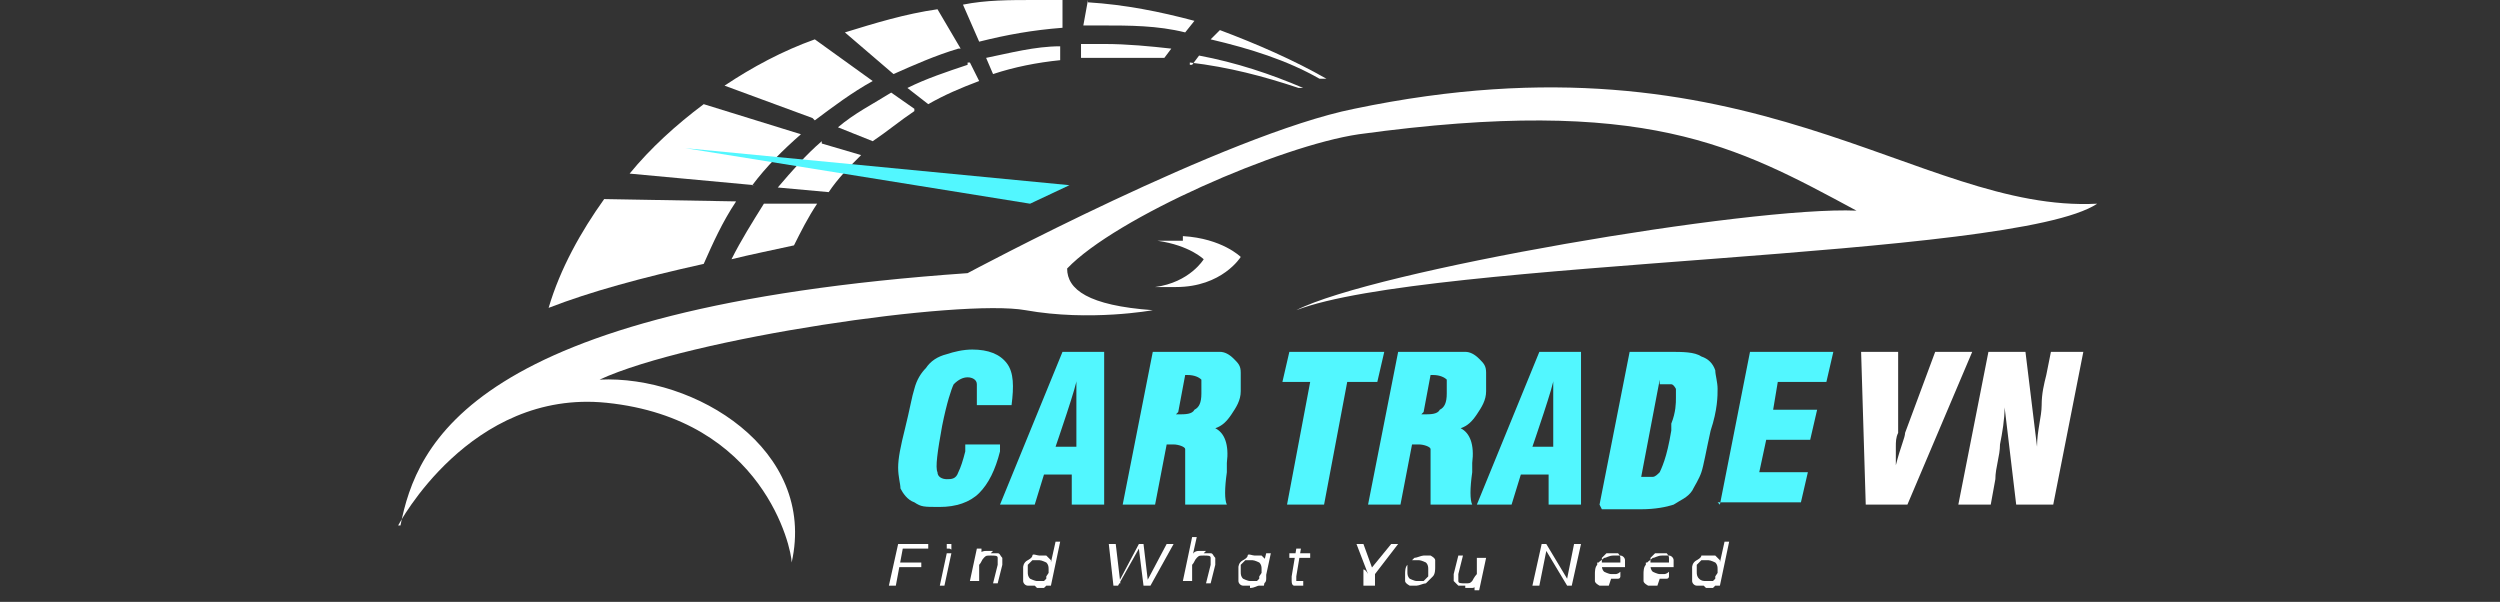 <?xml version="1.0" encoding="UTF-8"?>
<svg id="Layer_1" xmlns="http://www.w3.org/2000/svg" version="1.1" viewBox="0 0 108 26">
  <rect x="0" y="0" width="108" height="26" fill="#333333" stroke="none"/>
  <!-- Generator: Adobe Illustrator 29.1.0, SVG Export Plug-In . SVG Version: 2.1.0 Build 142)  -->
  <defs>
    <style>
      .st0 {
        fill: #52f7ff;
      }

      .st1 {
        fill: #fff;
      }

      .st2 {
        isolation: isolate;
      }
    </style>
  </defs>
  <g class="st2">
    <g class="st2">
      <g class="st2">
        <path class="st0" d="M41.7,19.2h1.5s0,0,0,.1c0,0,0,.1,0,.2-.2.8-.5,1.4-.9,1.8-.4.4-1,.6-1.7.6s-.8,0-1.1-.2c-.3-.1-.5-.4-.6-.6,0-.2-.1-.5-.1-.9,0-.4.1-.9.3-1.7.2-.8.3-1.4.4-1.7.1-.4.3-.7.5-.9.2-.3.5-.5.9-.6.3-.1.7-.2,1.1-.2.7,0,1.2.2,1.5.6.3.4.3,1,.2,1.8h0c0,0-1.5,0-1.5,0,0-.4,0-.8,0-.9,0-.2-.2-.3-.4-.3s-.4.1-.6.3c-.1.2-.3.8-.5,1.8h0c-.2,1.1-.3,1.8-.2,2,0,.2.2.3.4.3s.4,0,.5-.3c.1-.2.2-.5.3-.9v-.3Z"/>
        <path class="st0" d="M43.2,21.8l2.7-6.6h1.8v6.6c.1,0-1.4,0-1.4,0v-1.3c0,0-1.2,0-1.2,0l-.4,1.3h-1.6ZM45.6,19.3h.9v-2.9c.1,0-.9,2.9-.9,2.9Z"/>
        <path class="st0" d="M48.5,21.8l1.3-6.6h1.7c.6,0,1,0,1.2,0,.2,0,.4.1.6.3.2.2.3.3.3.6s0,.5,0,.8c0,.4-.2.7-.4,1-.2.3-.4.5-.7.6.4.2.6.7.5,1.5,0,0,0,0,0,0,0,0,0,.2,0,.4-.1.7-.1,1.2,0,1.4h-1.8c0-.1,0-.3,0-.4,0-.2,0-.3,0-.5,0-.1,0-.2,0-.4s0-.2,0-.3c0-.4,0-.7,0-.8,0-.1-.3-.2-.5-.2h-.3l-.5,2.6h-1.5ZM50.8,17.9s0,0,.1,0c0,0,0,0,0,0,.3,0,.6,0,.7-.2.2-.1.3-.3.3-.7,0-.3,0-.5,0-.6-.1-.1-.3-.2-.6-.2s0,0,0,0c0,0,0,0-.1,0l-.3,1.6Z"/>
      </g>
    </g>
  </g>
  <g class="st2">
    <g class="st2">
      <g class="st2">
        <path class="st1" d="M80.6,21.8l-.2-6.6h1.6v3.5c-.1.2-.1.4-.1.6s0,.5,0,.8h0c.2-.8.4-1.2.4-1.4l1.3-3.5h1.6l-2.8,6.6h-1.8Z"/>
        <path class="st1" d="M84.6,21.8l1.3-6.6h1.6l.5,4.1c0-.7.2-1.3.2-1.8,0-.5.1-.9.2-1.3l.2-1h1.4l-1.3,6.6h-1.6l-.5-4.2c0,.5-.1,1.1-.2,1.6,0,.5-.2,1-.2,1.5l-.2,1.1h-1.4Z"/>
      </g>
    </g>
  </g>
  <g class="st2">
    <g class="st2">
      <g class="st2">
        <path class="st0" d="M55.6,21.8l1-5.3h-1.2l.3-1.3h4.1l-.3,1.3h-1.3l-1,5.3h-1.6Z"/>
        <path class="st0" d="M59.1,21.8l1.3-6.6h1.7c.6,0,1,0,1.2,0,.2,0,.4.1.6.3.2.2.3.3.3.6s0,.5,0,.8c0,.4-.2.7-.4,1-.2.3-.4.5-.7.6.4.2.6.7.5,1.5,0,0,0,0,0,0,0,0,0,.2,0,.4-.1.7-.1,1.2,0,1.4h-1.8c0-.1,0-.3,0-.4,0-.2,0-.3,0-.5,0-.1,0-.2,0-.4s0-.2,0-.3c0-.4,0-.7,0-.8,0-.1-.3-.2-.5-.2h-.3l-.5,2.6h-1.5ZM61.4,17.9s0,0,.1,0c0,0,0,0,0,0,.3,0,.6,0,.7-.2.2-.1.3-.3.3-.7,0-.3,0-.5,0-.6-.1-.1-.3-.2-.6-.2s0,0,0,0c0,0,0,0-.1,0l-.3,1.6Z"/>
        <path class="st0" d="M63.8,21.8l2.7-6.6h1.8v6.6c.1,0-1.4,0-1.4,0v-1.3c0,0-1.2,0-1.2,0l-.4,1.3h-1.6ZM66.2,19.3h.9v-2.9c.1,0-.9,2.9-.9,2.9Z"/>
        <path class="st0" d="M69.1,21.8l1.3-6.6h1.7c.6,0,1.1,0,1.4.2.3.1.5.3.6.6,0,.2.1.5.1.8,0,.3,0,.9-.3,1.8-.2.9-.3,1.5-.4,1.8s-.3.6-.4.8c-.2.3-.5.4-.8.6-.3.1-.8.2-1.4.2h-1.7ZM71.7,16.4l-.8,4.2s0,0,0,0h.1c.2,0,.3,0,.4,0,.1,0,.2-.1.3-.2,0,0,.1-.2.2-.5s.2-.7.3-1.3v-.3c.2-.5.2-.9.2-1.1,0-.2,0-.3,0-.4,0,0-.1-.2-.2-.2s-.2,0-.4,0,0,0-.1,0c0,0,0,0,0,0Z"/>
        <path class="st0" d="M74.3,21.8l1.3-6.6h3.6l-.3,1.3h-2.1l-.2,1.2h1.9l-.3,1.3h-1.9l-.3,1.4h2.1l-.3,1.3h-3.6Z"/>
      </g>
    </g>
  </g>
  <g class="st2">
    <g class="st2">
      <g class="st2">
        <path class="st1" d="M38.7,25.3h-.3l.4-1.8h1.3v.2h-1.1l-.3,1.6ZM38.9,24.3h.9v.2h-1v-.2Z"/>
        <path class="st1" d="M40.6,25.3l.3-1.4h.2l-.3,1.4h-.2ZM41,23.7s0,0-.1,0c0,0,0,0,0-.1s0,0,0-.1c0,0,0,0,.1,0s0,0,.1,0c0,0,0,0,0,.1s0,0,0,.1,0,0-.1,0Z"/>
        <path class="st1" d="M42.8,23.9c.1,0,.2,0,.3,0s.1.1.2.2c0,0,0,.2,0,.3l-.2.8h-.2l.2-.8c0-.1,0-.2,0-.3s-.1-.1-.3-.1-.2,0-.3.1-.1.2-.2.3v.7h-.4l.3-1.4h.2v.4c0,0-.1-.1-.1-.1,0-.1.1-.2.3-.2s.2,0,.3,0Z"/>
        <path class="st1" d="M44.7,25.3c-.1,0-.2,0-.3,0s-.2-.1-.2-.2c0,0,0-.2,0-.3s0-.2,0-.3c0,0,0-.2.2-.3,0,0,.2-.1.2-.2s.2,0,.3,0,.2,0,.3,0c0,0,.1.1.2.2,0,0,0,.2,0,.3s0,.2,0,.4,0,.2-.1.3-.1.1-.2.2c0,0-.2,0-.3,0ZM44.8,25.1c.1,0,.2,0,.3,0,0,0,.1-.1.2-.2,0,0,0-.2,0-.3s0-.2-.1-.3c0,0-.2-.1-.3-.1s-.2,0-.3,0c0,0-.1.1-.2.2,0,0,0,.2,0,.3s0,.2.1.3c0,0,.2.1.3.1ZM45.2,25.3v-.4c0,0,.2-.3.2-.3v-.3s.2-.9.2-.9h.2l-.4,1.9h-.2Z"/>
        <path class="st1" d="M48.1,25.3l-.2-1.8h.3l.2,1.7h-.1l.9-1.7h.2l.2,1.7h-.1l.9-1.7h.3l-1,1.8h-.3l-.2-1.6h0s-.9,1.6-.9,1.6h-.3Z"/>
        <path class="st1" d="M52,23.9c.1,0,.2,0,.3,0s.1.1.2.2c0,0,0,.2,0,.3l-.2.8h-.2l.2-.8c0-.1,0-.2,0-.3s-.1-.1-.3-.1-.2,0-.3.1-.1.2-.2.3v.7h-.4l.4-1.9h.2l-.2.9h0c0-.2.1-.3.3-.3s.2,0,.3,0Z"/>
        <path class="st1" d="M54,25.3c-.1,0-.2,0-.3,0s-.2-.1-.2-.2c0,0,0-.2,0-.3s0-.2,0-.3c0,0,0-.2.2-.3,0,0,.2-.1.2-.2s.2,0,.3,0,.2,0,.3,0c0,0,.1.1.2.2,0,0,0,.2,0,.3,0,.2,0,.3,0,.5s-.1.2-.3.3c-.1,0-.2.1-.4.1ZM54,25.1c.1,0,.2,0,.3,0,0,0,.1-.1.2-.2,0,0,0-.2,0-.3s0-.2-.1-.3c0,0-.2-.1-.3-.1s-.2,0-.3,0c0,0-.1.1-.2.2,0,0,0,.2,0,.3s0,.2.1.3c0,0,.2.1.3.1ZM54.4,25.3v-.4c0,0,.2-.3.2-.3v-.3s.1-.4.1-.4h.2l-.3,1.4h-.2Z"/>
        <path class="st1" d="M55.7,24.1v-.2h.9v.2h-.9ZM56.1,25.3c0,0-.2,0-.2,0s-.1,0-.1-.2c0,0,0-.1,0-.2l.2-1.2h.2l-.2,1.2c0,0,0,.1,0,.2,0,0,0,0,.2,0s0,0,.1,0,0,0,0,0v.2s0,0-.1,0c0,0-.1,0-.2,0Z"/>
        <path class="st1" d="M58.9,25.3v-.7c.1,0,.2.2.2.2l-.5-1.3h.3l.4,1.1h-.1s.9-1.1.9-1.1h.3l-1,1.3v-.2c0,0,0,.7,0,.7h-.3Z"/>
        <path class="st1" d="M61.2,25.3c-.1,0-.2,0-.3,0,0,0-.2-.1-.2-.2,0,0,0-.2,0-.3s0-.3.1-.4.2-.2.3-.3c.1,0,.3-.1.4-.1s.2,0,.3,0c0,0,.2.1.2.2,0,0,0,.2,0,.3s0,.3-.1.4-.2.2-.3.3c-.1,0-.3.1-.4.1ZM61.2,25.1c.1,0,.2,0,.3,0,0,0,.1-.1.2-.2,0,0,0-.2,0-.3s0-.2-.1-.3c0,0-.2-.1-.3-.1s-.2,0-.3,0c0,0-.1.1-.2.2,0,0,0,.2,0,.3s0,.2.1.3c0,0,.2.1.3.1Z"/>
        <path class="st1" d="M63.3,25.3c-.1,0-.2,0-.3,0,0,0-.1-.1-.2-.2,0,0,0-.2,0-.3l.2-.8h.2l-.2.8c0,.1,0,.2,0,.3s.1.1.3.1.2,0,.3-.1c0,0,.1-.2.2-.3v-.7h.4l-.3,1.4h-.2v-.4c0,0,.1.1.1.1,0,.1-.1.2-.2.2-.1,0-.2,0-.3,0Z"/>
        <path class="st1" d="M66.2,25.3l.4-1.8h.2l.9,1.5h0s.3-1.5.3-1.5h.3l-.4,1.8h-.2l-.9-1.5h0s-.3,1.5-.3,1.5h-.3Z"/>
        <path class="st1" d="M69.5,25.3c-.1,0-.3,0-.4,0,0,0-.2-.1-.2-.2,0,0,0-.2,0-.3s0-.3.1-.4c0-.1.2-.2.3-.3.1,0,.2-.1.4-.1s.2,0,.3,0,.2.1.2.2c0,0,0,.2,0,.3s0,0,0,0c0,0,0,0,0,0h-1.2v-.2h1.1-.1s0-.1,0-.2c0,0,0-.1-.1-.2,0,0-.1,0-.2,0s-.2,0-.3,0c0,0-.1.1-.2.2,0,0,0,.2,0,.3s0,.2.1.3c0,0,.2.1.3.1s.2,0,.2,0c0,0,.1,0,.2-.1v.2c0,0,0,.1-.1.1,0,0-.2,0-.3,0Z"/>
        <path class="st1" d="M71.6,25.3c-.1,0-.3,0-.4,0,0,0-.2-.1-.2-.2,0,0,0-.2,0-.3s0-.3.1-.4c0-.1.2-.2.3-.3.1,0,.2-.1.4-.1s.2,0,.3,0,.2.1.2.2c0,0,0,.2,0,.3s0,0,0,0c0,0,0,0,0,0h-1.2v-.2h1.1-.1s0-.1,0-.2c0,0,0-.1-.1-.2,0,0-.1,0-.2,0s-.2,0-.3,0c0,0-.1.1-.2.2,0,0,0,.2,0,.3s0,.2.1.3c0,0,.2.1.3.1s.2,0,.2,0c0,0,.1,0,.2-.1v.2c0,0,0,.1-.1.1,0,0-.2,0-.3,0Z"/>
        <path class="st1" d="M73.6,25.3c-.1,0-.2,0-.3,0s-.2-.1-.2-.2c0,0,0-.2,0-.3s0-.2,0-.3c0,0,0-.2.2-.3,0,0,.2-.1.2-.2,0,0,.2,0,.3,0s.2,0,.3,0c0,0,.1.1.2.2,0,0,0,.2,0,.3s0,.2,0,.4c0,.1,0,.2-.1.3,0,0-.1.1-.2.2,0,0-.2,0-.3,0ZM73.7,25.1c.1,0,.2,0,.3,0,0,0,.1-.1.2-.2,0,0,0-.2,0-.3s0-.2-.1-.3c0,0-.2-.1-.3-.1s-.2,0-.3,0c0,0-.1.1-.2.2,0,0,0,.2,0,.3s0,.2.1.3.2.1.3.1ZM74.1,25.3v-.4c0,0,.2-.3.2-.3v-.3s.2-.9.2-.9h.2l-.4,1.9h-.2Z"/>
      </g>
    </g>
  </g>
  <path class="st1" d="M17.3,22.7c.7-3.5,3-9.4,24.5-10.9,0,0,11.2-6,16.7-7.1,17.2-3.6,24.3,4.5,32.1,4.1-3.6,2.4-28.9,2.4-34.6,4.6,3.3-1.7,19.6-4.5,24.2-4.3-5.2-2.8-9.1-5-21.5-3.3-3.4.5-10.5,3.6-12.6,5.8,0,.9.9,1.6,3.7,1.8,0,0-2.7.5-5.5,0s-14.5,1.2-18.4,3c4.1-.2,9.4,3,8.3,7.9,0-.6-1.2-6.2-8-6.9-5.9-.6-9,5.3-9,5.3h0ZM51.1,10.4h-1.1c1.4.2,2,.8,2,.8,0,0-.6,1-2.1,1.2h.9c2,0,2.8-1.3,2.8-1.3,0,0-.8-.8-2.5-.9h0v.2Z"/>
  <path class="st1" d="M39.5,4.8c-.6.4-1.2.9-1.8,1.3l-1.5-.6c.7-.6,1.5-1,2.3-1.5l1,.7h0ZM35.5,6.1c-.7.6-1.3,1.3-1.9,2l2.2.2c.4-.6.9-1.1,1.4-1.6l-1.7-.5h0ZM41.8,2.8c-.9.3-1.8.6-2.6,1l.9.7c.7-.4,1.4-.7,2.2-1l-.4-.8h-.1ZM47.8,1.9h-1.1v.6h3.6l.3-.4c-.9-.1-1.9-.2-2.9-.2h.1ZM33,8.8c-.5.8-1,1.6-1.4,2.4.8-.2,1.8-.4,2.7-.6.3-.6.6-1.2,1-1.8h-2.3ZM45.8,2c-1.1,0-2.2.3-3.2.5l.3.7c.9-.3,1.9-.5,2.9-.6v-.7h0ZM51.4,2.7c1.7.2,3.2.6,4.7,1.1h.2c-1.4-.6-2.9-1.1-4.5-1.4l-.3.4h-.1Z"/>
  <path class="st1" d="M41.4,2.1c-1,.3-1.9.7-2.8,1.1l-2.1-1.8c1.3-.4,2.6-.8,4-1l1,1.7h-.1ZM35.2,5.2c.8-.6,1.6-1.2,2.5-1.7l-2.5-1.8c-1.4.5-2.7,1.2-3.9,2l3.8,1.4h0ZM32.5,8c.6-.8,1.3-1.5,2.1-2.2l-4.2-1.3c-1.2.9-2.3,1.9-3.2,3l5.4.5h0ZM52.7,1.3l-.4.4c1.7.4,3.3.9,4.7,1.7h.3c-1.4-.8-3-1.5-4.6-2.1ZM47,0l-.2,1.1h.8c1.2,0,2.4,0,3.6.3l.4-.5c-1.5-.4-3-.7-4.6-.8h0ZM42.3,1.8c1.2-.3,2.3-.5,3.6-.6V0h-1.2C43.6,0,42.6,0,41.6.2c0,0,.7,1.6.7,1.6ZM26.1,8.6c-1,1.4-1.9,3-2.4,4.7,1.8-.7,4-1.3,6.7-1.9.4-.9.8-1.8,1.4-2.7,0,0-5.7-.1-5.7-.1Z"/>
  <polygon class="st0" points="46.2 8 44.5 8.8 29.6 6.4 46.2 8"/>
</svg>